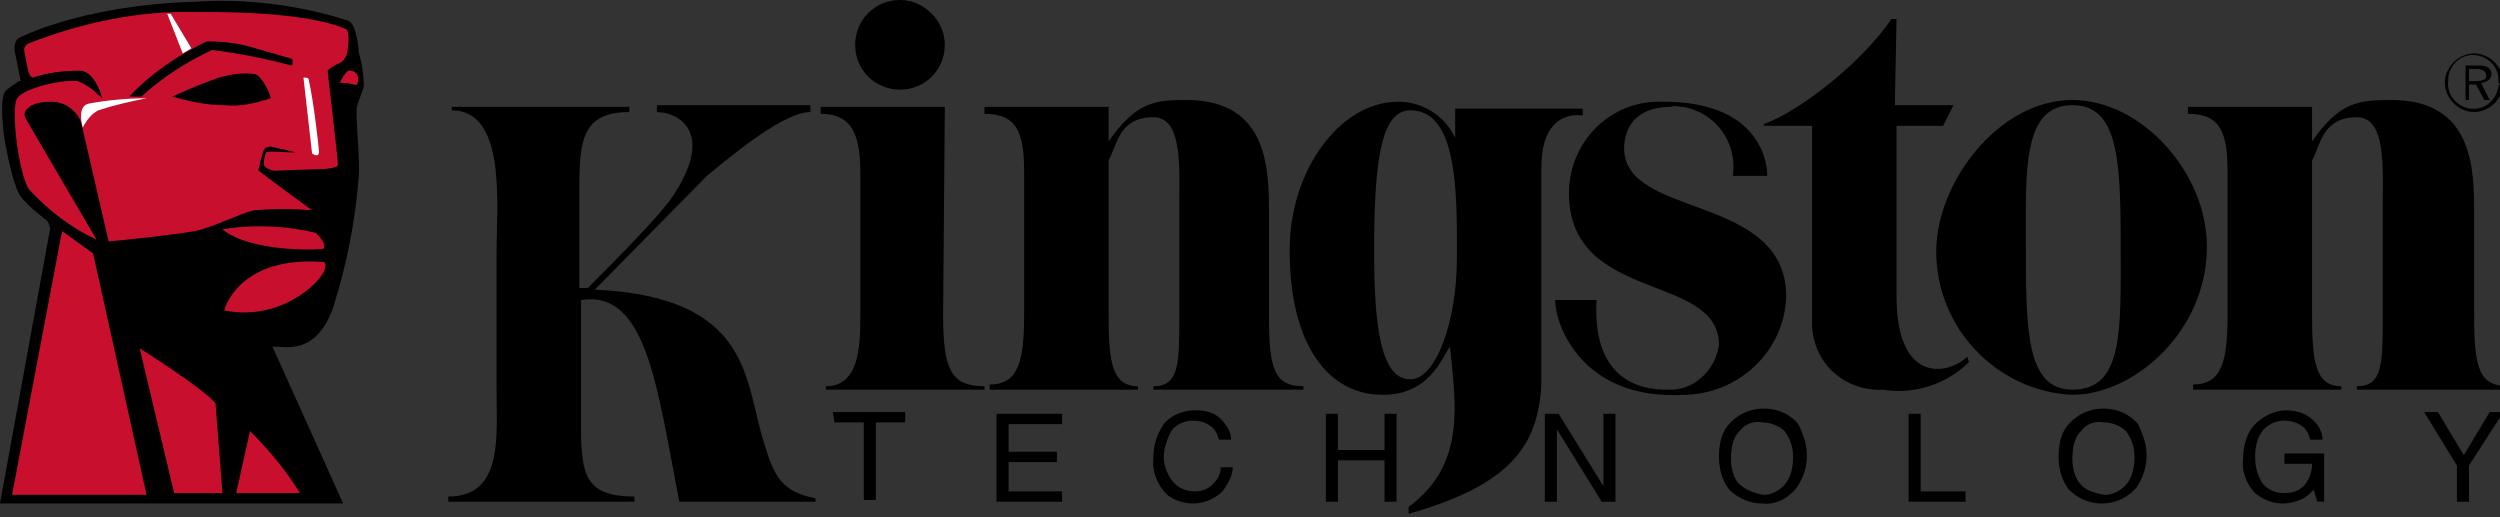 <svg version="1.1" id="KingstonLogo" xmlns="http://www.w3.org/2000/svg" x="0" y="0" viewBox="0 0 145 30" xml:space="preserve">
    <rect x="0" y="0" width="145" height="30" fill="#333333" stroke="none"/>
    <style>.st0{fill:#c8102e}</style>
    <g id="LogoMark">
        <path id="bodyBg" d="M1.2 4.7L.9 3.2c-.2-.8.2-1 .2-1S4.7.3 11.3.1c3-.2 6.1.2 8.9 1.1.2.1.3.3.4.6.1.4.2.8.2 1.2.2.7.3 1.4.3 2-.1.4-.3.8-.4 1.2-.1.6.2 3 .1 4.1-.2 2.6-.7 5.1-1.5 7.6-1 2.7-2.7 2.2-3.5 2.2l4.1 9.1H0l2.9-15.9c0-.2-.1-.5-.3-.6-.5-.4-1-.8-1.4-1.3 0 0-.4-.4-.9-3.1 0 0-.4-2.4 0-3 .2-.2.5-.4.8-.6z"/>
        <g id="bodyFg">
            <path class="st0" d="M17 8.8l-1.3-.3s-.3 0-.4.2-.3 1.1-.3 1.1v.1c.1.1 3.1 2.3 3.1 2.3-1.1-.1-2.2-.1-3.4 0-.8.2-2.4 1-3.4 1.2s-4.8.6-5 .6L4.8 7.5c-.1-.9-.9-1.6-1.8-1.6-1.2 0-1.4.4-1.5.5-.1.2-.1.3 0 .5l4.1 7c-1.5-.7-2.8-1.7-3.9-2.9-.6-.8-1.1-4.7-.7-5.3s2.6-1.1 3.5-1c.5.2.9.5 1.2.8.1.1.1 0 .2.2s-.3-1.5-1.2-1.6c-1 0-1.9.1-2.8.4 0 0-.1 0-.2-.2s-.3-1.4-.3-1.4c0-.2.1-.3.3-.4C4.8 1.3 8.1.6 11.4.7c.7 0 6.2-.1 8.7 1 .2.2.1 1.1 0 1.5-.1.2-.2.4-.5.5-.2.1-.4.2-.6.4 0 0 .6 5.2.6 5.4s-.1.2-.7.3c-.2 0-3 .1-3 .1s-.6-.1-.6-.4.1-.7.2-.7h.5c.3 0 1.4.1 1 0zm-4.1 4.5c1.8-.3 3.7-.2 5.4.2 0 0 .6.5.5.9.1.1-4.2.3-5.9-1.1zM13 18s.8-3.2 5.8-2.8c0 0 .4.3-.6 1.3-1.4 1.3-3.3 1.9-5.2 1.5z"/>
            <path class="st0" d="M20.3 4.1c.2 0 .3.1.4.2.1.2.1.4 0 .6-.1.1-.2-.1-1-.1 0 0 .4-.8.6-.7zM3.6 13.4l1.8 1.3 3.1 14H.7l2.9-15.3m4.5 6.8s3.8 2.4 4.4 3.2l.4 5.2h-2.8l-2-8.4zm6.4 4.8c1.1 1.1 2.1 2.3 2.9 3.6h-3.7l.8-3.6z"/>
        </g>
        <g id="Eye">
            <path id="eyebrow" d="M12 2.4c.9 0 1.9.1 2.8.4l2.1.6c.1 0 .1.4 0 .4-1.5-.4-3-.7-4.6-.9-1.5.7-2.9 1.6-4.1 2.7h-.7c1.2-1.3 2.8-2.4 4.5-3.2z"/>
            <path id="eye" d="M10 5.6c.9-.4 1.8-.8 2.7-1.1.7-.2 1.4-.3 2.1-.2.4.1.9 1.2.9 1.4-.9.3-1.8.5-2.7.4-1 0-2-.2-3-.5z"/>
        </g>
            <path id="highlights" d="M17.6 4.5c.1 0 .3 0 .3.1.3 1.3.6 4 .6 4.2 0 .4-.4.1-.4.1l-.5-4.4zM9.7.8h.2l1.2 2-.5.3L9.7.8zM4.8 7.4s-.4-1.3.4-1.4c1.1-.2 2.2-.3 3.3-.3-1 .2-1.9.4-2.8.7-.4.2-.7.6-.9 1z" fill="#fff"/>
    </g>
    <g id="LogoType">
        <path id="txtTechnology" d="M141.8 4.8c0-.9.8-1.7 1.7-1.7.9 0 1.7.8 1.7 1.7 0 .9-.8 1.7-1.7 1.7-.9 0-1.7-.8-1.7-1.7zm3.1 0c.1-.8-.5-1.5-1.3-1.6s-1.5.5-1.6 1.3v.2c-.1.8.5 1.5 1.3 1.6.8.1 1.5-.5 1.6-1.3.1-.1.1-.2 0-.2zm-.5 1h-.3l-.5-.9h-.4v.9h-.2v-2h.8c.5 0 .7.2.7.5s-.3.5-.6.5l.5 1zm-.9-1.1c.3 0 .7 0 .7-.3s-.3-.4-.5-.4h-.5v.7h.3zM48.3 23.9h4.2v.6h-1.7V29h-.7v-4.5h-1.7l-.1-.6zm9.5 5.2V24h3.8v.6h-3.1v1.6h2.8v.6h-2.8v1.7h3.1v.6h-3.8zm11.5-5.3c.6 0 1.1.1 1.5.5.3.3.6.7.6 1.2h-.7c-.1-.3-.2-.6-.5-.8-.3-.2-.6-.3-1-.3-.5 0-.9.2-1.2.5-.3.5-.5 1.1-.5 1.6s.2 1 .5 1.4c.3.4.8.6 1.3.6s.9-.2 1.2-.6c.2-.2.3-.5.3-.8h.7c0 .5-.3 1-.6 1.4a2.456 2.456 0 01-3.2.2c-.6-.6-.9-1.4-.8-2.2 0-.7.2-1.3.6-1.9.4-.5 1.1-.8 1.8-.8zm7.6 5.3V24h.7v2.1h2.7V24h.7v5.1h-.7v-2.4h-2.7v2.4h-.7zm12.7 0V24h.8l2.6 4.2V24h.7v5.1h-.8l-2.6-4.2v4.2h-.7zm11.2-1.1c-.3-.4-.4-.9-.4-1.4 0-.6.1-1.2.5-1.6.3-.4.8-.6 1.3-.5.5 0 1 .2 1.3.5.3.4.5.9.5 1.5 0 .5-.1 1.1-.4 1.5-.3.4-.8.7-1.3.7-.6-.1-1.1-.3-1.5-.7zm-.6-3.3c-.4.5-.5 1.2-.5 1.8 0 .7.2 1.4.6 1.9.5.5 1.2.8 1.9.8.8.1 1.5-.3 2-.9.4-.6.6-1.2.6-1.9 0-.6-.2-1.2-.5-1.8-.5-.6-1.2-.9-2-.9-.9 0-1.6.4-2.1 1zm10.5 4.4V24h.7v4.5h2.6v.6h-3.3zm9.9-1.1c-.3-.4-.4-.9-.4-1.4 0-.6.1-1.2.5-1.6.3-.4.8-.6 1.3-.5.5 0 1 .2 1.3.5.3.4.5.9.5 1.5 0 .5-.1 1.1-.4 1.5-.3.4-.8.7-1.3.7-.7-.1-1.2-.3-1.5-.7zm-.7-3.3c-.4.5-.5 1.2-.5 1.8 0 .7.2 1.4.6 1.9 1 1 2.6 1.1 3.7.1l.2-.2c.4-.6.6-1.2.6-1.9 0-.6-.2-1.2-.5-1.8-.5-.6-1.2-.9-2-.9-.9 0-1.6.4-2.1 1zm12.7-.9c.4 0 .9.1 1.2.3.5.3.9.8.9 1.4h-.7c-.1-.3-.2-.6-.5-.8-.3-.2-.6-.3-1-.3-.5 0-.9.2-1.2.5-.4.5-.5 1-.5 1.6 0 .5.1 1 .4 1.5.3.4.8.6 1.3.6.4 0 .8-.1 1.1-.4.3-.3.5-.8.5-1.3h-1.6v-.6h2.3v2.8h-.4l-.2-.7c-.2.2-.4.4-.6.5-.4.2-.8.3-1.2.3-.6 0-1.1-.2-1.6-.6-.5-.5-.8-1.3-.7-2 0-.7.2-1.5.7-2 .5-.5 1.2-.8 1.8-.8zm9.9 3.2l-1.9-3.1h.8l1.5 2.5 1.5-2.5h.8l-2 3.1v2.1h-.7V27z"/>
        <g id="txtKingston">
            <path d="M134.1 8.2c1.6-2.3 2.7-2.4 4.6-2.4 4.4 0 4.8 3.4 4.8 6.2v6.3c0 3.1.3 4.1 2 4.1v.2h-8.8v-.2c1.5 0 1.5-1.3 1.5-4.1V12c0-2.3.2-5.2-1.5-5.2-2 0-2.1 1.6-2.6 2.5v9c0 2.7.2 4.1 1.7 4.1v.2h-8.6v-.3c1.7 0 2-1.4 2-4.1V10c0-2.3-.4-3.4-2.3-3.4v-.4h7.2v2z"/>
            <path d="M112.3 14.6c0-4 3.6-8.8 7.9-8.8 4 0 7.8 4.2 7.8 8.5 0 5-4.3 8.6-7.8 8.6-4.4-.2-7.9-3.9-7.9-8.3zm10.7-.5c0-5-.2-8-2.8-8-2.9 0-2.7 3.8-2.7 8 0 5 0 8.5 2.7 8.5 3 0 2.8-3.5 2.8-8.5z"/>
            <path d="M109.9 6.1h3.4l-.6 1.2H110v9.9c0 5 2.9 4.6 4.1 3.5l.1.3c-1.3 1.3-3.2 1.9-5 1.6-2.2.1-4-1.5-4.1-3.7V7.3h-2.8v-.1c2.2-.8 5.8-3.7 7.4-6.1h.3l-.1 5zM90.2 17.4h2.4c-.3 5.2 3.3 5.2 4.1 5.2 1.5.1 2.8-1.1 3-2.6 0-4.2-8.7-2.4-8.7-8.8 0-2.9 2.3-5.3 5.2-5.3h.3c5.3 0 6 3.2 6 4.3h-2c.3-1.9-1-3.7-2.9-4-.2 0-.5-.1-.7 0-2.8 0-2.7 2.3-2.7 2.4 0 4.1 9.4 2.6 9.4 8.6-.1 3.2-2.8 5.7-6 5.7-5.8.3-7.4-4-7.4-5.5z"/>
            <path d="M84.4 6.3V8c-.6-1.3-1.9-2.1-3.3-2.1-3.4 0-6.3 4-6.3 8.6 0 5.6 2.3 8.4 5.4 8.4 2.7 0 3.4-2.1 3.9-2.8.3 3.2 1 6.8-2.4 9.3v.4c6-1.7 7.5-4 7.7-7.5V9.7c0-3.5 2.4-3 2.4-3v-.4h-7.4zm.1 8.7c0 3.6-1.2 7-2.7 7-1.7 0-2.1-3-2.1-7.4 0-5.3.4-8.2 2.1-8.2 2.4 0 2.7 3.6 2.7 7.4V15z"/>
            <path d="M64.3 8.2c1.6-2.3 2.7-2.4 4.5-2.4 4.4 0 4.8 3.4 4.8 6.2v6.3c0 3.1.3 4.1 2 4.1v.2h-8.7v-.2c1.5 0 1.5-1.3 1.5-4.1V12c0-2.3.2-5.2-1.5-5.2-2 0-2.1 1.6-2.6 2.5v9c0 2.7.2 4.1 1.7 4.1v.2h-8.6v-.3c1.7 0 2-1.4 2-4.1V10c0-2.3-.4-3.4-2.3-3.4v-.4h7.2v2zM54.7 18.3c0 3.2.5 4.1 2.4 4.1v.2h-9.2v-.2c1.9 0 2-2.2 2-4.1V10c0-2.2-.5-3.4-2.3-3.4v-.4h7.2l-.1 12.1zM52.2 0c1.4 0 2.6 1.2 2.6 2.6 0 1.4-1.1 2.6-2.6 2.6-1.4 0-2.6-1.1-2.6-2.6 0-1.4 1.1-2.6 2.6-2.6zM33.7 17.4v7.4c0 2.8.3 4 3.1 4v.3H26v-.3c3.2 0 2.8-3.5 2.8-6.2v-7.9c0-2.8.6-8.3-2.6-8.3v-.2h10.3v.3c-2.7 0-2.9 1.6-2.9 4.4v5.8h.5c4.3-4.3 4.8-5.1 5.1-5.6 2.2-3.5.1-4.6-1.1-4.6v-.4H47v.4c-1.5 0-4.3 2.3-6 3.7l-6.5 6.6c8.9.4 8.7 5.1 9.7 8.5.6 2 .9 3.2 3.1 3.6v.2h-7.9c-1.3-6.7-1.9-12.3-5.7-11.7z"/>
        </g>
    </g>
</svg>



<!-- 
<?xml version="1.0" encoding="utf-8"?>
<svg version="1.1" id="KingstonLogo" xmlns="http://www.w3.org/2000/svg" xmlns:xlink="http://www.w3.org/1999/xlink" x="0px"
	 y="0px" viewBox="0 0 145 30" style="enable-background:new 0 0 145 30;" xml:space="preserve">
<style type="text/css">
	.st0{fill:#C8102E;}
	.st1{fill:#FFFFFF;}
</style>
<g id="LogoMark">
	<path id="bodyBg" d="M1.2,4.7C1.1,4.2,0.9,3.2,0.9,3.2c-0.2-0.8,0.2-1,0.2-1s3.6-1.9,10.2-2.1c3-0.2,6.1,0.2,8.9,1.1
		c0.2,0.1,0.3,0.3,0.4,0.6c0.1,0.4,0.2,0.8,0.2,1.2C21,3.7,21.1,4.4,21.1,5c-0.1,0.4-0.3,0.8-0.4,1.2c-0.1,0.6,0.2,3,0.1,4.1
		c-0.2,2.6-0.7,5.1-1.5,7.6c-1,2.7-2.7,2.2-3.5,2.2l4.1,9.1L0,29.2l2.9-15.9c0-0.2-0.1-0.5-0.3-0.6c-0.5-0.4-1-0.8-1.4-1.3
		c0,0-0.4-0.4-0.9-3.1c0,0-0.4-2.4,0-3c0.2-0.2,0.5-0.4,0.8-0.6V4.7z"/>
	<g id="bodyFg">
		<path class="st0" d="M17,8.8l-1.3-0.3c0,0-0.3,0-0.4,0.2S15,9.8,15,9.8c0,0,0,0.1,0,0.1c0.1,0.1,3.1,2.3,3.1,2.3
			c-1.1-0.1-2.2-0.1-3.4,0c-0.8,0.2-2.4,1-3.4,1.2S6.5,14,6.3,14L4.8,7.5C4.7,6.6,3.9,5.9,3,5.9c-1.2,0-1.4,0.4-1.5,0.5
			c-0.1,0.2-0.1,0.3,0,0.5l4.1,7c-1.5-0.7-2.8-1.7-3.9-2.9C1.1,10.2,0.6,6.3,1,5.7s2.6-1.1,3.5-1C5,4.9,5.4,5.2,5.7,5.5
			c0.1,0.1,0.1,0,0.2,0.2S5.6,4.2,4.7,4.1c-1,0-1.9,0.1-2.8,0.4c0,0-0.1,0-0.2-0.2S1.4,2.9,1.4,2.9c0-0.2,0.1-0.3,0.3-0.4
			c3.1-1.2,6.4-1.9,9.7-1.8c0.7,0,6.2-0.1,8.7,1c0.2,0.2,0.1,1.1,0,1.5c-0.1,0.2-0.2,0.4-0.5,0.5c-0.2,0.1-0.4,0.2-0.6,0.4
			c0,0,0.6,5.2,0.6,5.4s-0.1,0.2-0.7,0.3c-0.2,0-3,0.1-3,0.1s-0.6-0.1-0.6-0.4s0.1-0.7,0.2-0.7h0.5C16.3,8.8,17.4,8.9,17,8.8z
			 M12.9,13.3c1.8-0.3,3.7-0.2,5.4,0.2c0,0,0.6,0.5,0.5,0.9C18.9,14.5,14.6,14.7,12.9,13.3z M13,18c0,0,0.8-3.2,5.8-2.8
			c0,0,0.4,0.3-0.6,1.3C16.8,17.8,14.9,18.4,13,18z"/>
		<path class="st0" d="M20.3,4.1c0.2,0,0.3,0.1,0.4,0.2c0.1,0.2,0.1,0.4,0,0.6c-0.1,0.1-0.2-0.1-1-0.1C19.7,4.8,20.1,4,20.3,4.1z
			 M3.6,13.4l1.8,1.3l3.1,14H0.7L3.6,13.4 M8.1,20.2c0,0,3.8,2.4,4.4,3.2l0.4,5.2h-2.8L8.1,20.2z M14.5,25c1.1,1.1,2.1,2.3,2.9,3.6
			h-3.7L14.5,25z"/>
	</g>
	<g id="Eye">
		<path id="eyebrow" d="M12,2.4c0.9,0,1.9,0.1,2.8,0.4c0.7,0.2,1.4,0.4,2.1,0.6c0.1,0,0.1,0.4,0,0.4c-1.5-0.4-3-0.7-4.6-0.9
			c-1.5,0.7-2.9,1.6-4.1,2.7c-0.2,0-0.5,0-0.7,0C8.7,4.3,10.3,3.2,12,2.4z"/>
		<path id="eye" d="M10,5.6c0.9-0.4,1.8-0.8,2.7-1.1c0.7-0.2,1.4-0.3,2.1-0.2c0.4,0.1,0.9,1.2,0.9,1.4C14.8,6,13.9,6.2,13,6.1
			C12,6.1,11,5.9,10,5.6z"/>
	</g>
	<path id="highlights" class="st1" d="M17.6,4.5c0.1,0,0.3,0,0.3,0.1c0,0,0,0,0,0c0.3,1.3,0.6,4,0.6,4.2c0,0.4-0.4,0.1-0.4,0.1
		L17.6,4.5z M9.7,0.8c0.1,0,0.2,0,0.2,0l1.2,2l-0.5,0.3L9.7,0.8z M4.8,7.4c0,0-0.4-1.3,0.4-1.4c1.1-0.2,2.2-0.3,3.3-0.3
		c-1,0.2-1.9,0.4-2.8,0.7C5.3,6.6,5,7,4.8,7.4z"/>
</g>
<g id="LogoType">
	<path id="txtTechnology" d="M141.8,4.8c0-0.9,0.8-1.7,1.7-1.7c0.9,0,1.7,0.8,1.7,1.7c0,0.9-0.8,1.7-1.7,1.7
		C142.6,6.5,141.8,5.7,141.8,4.8C141.8,4.8,141.8,4.8,141.8,4.8z M144.9,4.8c0.1-0.8-0.5-1.5-1.3-1.6s-1.5,0.5-1.6,1.3
		c0,0.1,0,0.2,0,0.2c-0.1,0.8,0.5,1.5,1.3,1.6c0.8,0.1,1.5-0.5,1.6-1.3C145,4.9,145,4.8,144.9,4.8z M144.4,5.8h-0.3l-0.5-0.9h-0.4
		v0.9h-0.2v-2h0.8c0.5,0,0.7,0.2,0.7,0.5s-0.3,0.5-0.6,0.5L144.4,5.8z M143.5,4.7c0.3,0,0.7,0,0.7-0.3S143.9,4,143.7,4h-0.5v0.7
		L143.5,4.7z M48.3,23.9h4.2v0.6h-1.7v4.5h-0.7v-4.5h-1.7L48.3,23.9z M57.8,29.1v-5.1h3.8v0.6h-3.1v1.6h2.8v0.6h-2.8v1.7h3.1v0.6
		H57.8z M69.3,23.8c0.6,0,1.1,0.1,1.5,0.5c0.3,0.3,0.6,0.7,0.6,1.2h-0.7c-0.1-0.3-0.2-0.6-0.5-0.8c-0.3-0.2-0.6-0.3-1-0.3
		c-0.5,0-0.9,0.2-1.2,0.5c-0.3,0.5-0.5,1.1-0.5,1.6c0,0.5,0.2,1,0.5,1.4c0.3,0.4,0.8,0.6,1.3,0.6c0.5,0,0.9-0.2,1.2-0.6
		c0.2-0.2,0.3-0.5,0.3-0.8h0.7c0,0.5-0.3,1-0.6,1.4c-0.4,0.4-1,0.7-1.7,0.7c-0.6,0-1.1-0.2-1.5-0.5c-0.6-0.6-0.9-1.4-0.8-2.2
		c0-0.7,0.2-1.3,0.6-1.9C67.9,24.1,68.6,23.8,69.3,23.8z M76.9,29.1v-5.1h0.7v2.1h2.7v-2.1h0.7v5.1h-0.7v-2.4h-2.7v2.4L76.9,29.1z
		 M89.6,29.1v-5.1h0.8l2.6,4.2v-4.2h0.7v5.1h-0.8l-2.6-4.2v4.2H89.6z M100.8,28c-0.3-0.4-0.4-0.9-0.4-1.4c0-0.6,0.1-1.2,0.5-1.6
		c0.3-0.4,0.8-0.6,1.3-0.5c0.5,0,1,0.2,1.3,0.5c0.3,0.4,0.5,0.9,0.5,1.5c0,0.5-0.1,1.1-0.4,1.5c-0.3,0.4-0.8,0.7-1.3,0.7
		C101.7,28.6,101.2,28.4,100.8,28z M100.2,24.7c-0.4,0.5-0.5,1.2-0.5,1.8c0,0.7,0.2,1.4,0.6,1.9c0.5,0.5,1.2,0.8,1.9,0.8
		c0.8,0.1,1.5-0.3,2-0.9c0.4-0.6,0.6-1.2,0.6-1.9c0-0.6-0.2-1.2-0.5-1.8c-0.5-0.6-1.2-0.9-2-0.9C101.4,23.7,100.7,24.1,100.2,24.7
		L100.2,24.7z M110.7,29.1v-5.1h0.7v4.5h2.6v0.6L110.7,29.1z M120.6,28c-0.3-0.4-0.4-0.9-0.4-1.4c0-0.6,0.1-1.2,0.5-1.6
		c0.3-0.4,0.8-0.6,1.3-0.5c0.5,0,1,0.2,1.3,0.5c0.3,0.4,0.5,0.9,0.5,1.5c0,0.5-0.1,1.1-0.4,1.5c-0.3,0.4-0.8,0.7-1.3,0.7
		C121.4,28.6,120.9,28.4,120.6,28z M119.9,24.7c-0.4,0.5-0.5,1.2-0.5,1.8c0,0.7,0.2,1.4,0.6,1.9c1,1,2.6,1.1,3.7,0.1
		c0.1-0.1,0.1-0.1,0.2-0.2c0.4-0.6,0.6-1.2,0.6-1.9c0-0.6-0.2-1.2-0.5-1.8c-0.5-0.6-1.2-0.9-2-0.9C121.1,23.7,120.4,24.1,119.9,24.7
		L119.9,24.7z M132.6,23.8c0.4,0,0.9,0.1,1.2,0.3c0.5,0.3,0.9,0.8,0.9,1.4h-0.7c-0.1-0.3-0.2-0.6-0.5-0.8c-0.3-0.2-0.6-0.3-1-0.3
		c-0.5,0-0.9,0.2-1.2,0.5c-0.4,0.5-0.5,1-0.5,1.6c0,0.5,0.1,1,0.4,1.5c0.3,0.4,0.8,0.6,1.3,0.6c0.4,0,0.8-0.1,1.1-0.4
		c0.3-0.3,0.5-0.8,0.5-1.3h-1.6v-0.6h2.3v2.8h-0.4l-0.2-0.7c-0.2,0.2-0.4,0.4-0.6,0.5c-0.4,0.2-0.8,0.3-1.2,0.3
		c-0.6,0-1.1-0.2-1.6-0.6c-0.5-0.5-0.8-1.3-0.7-2c0-0.7,0.2-1.5,0.7-2C131.3,24.1,132,23.8,132.6,23.8L132.6,23.8z M142.5,27
		l-1.9-3.1h0.8l1.5,2.5l1.5-2.5h0.8l-2,3.1v2.1h-0.7L142.5,27z"/>
	<g id="txtKingston">
		<path d="M134.1,8.2c1.6-2.3,2.7-2.4,4.6-2.4c4.4,0,4.8,3.4,4.8,6.2v6.3c0,3.1,0.3,4.1,2,4.1v0.2h-8.8v-0.2c1.5,0,1.5-1.3,1.5-4.1
			V12c0-2.3,0.2-5.2-1.5-5.2c-2,0-2.1,1.6-2.6,2.5v9c0,2.7,0.2,4.1,1.7,4.1v0.2h-8.6v-0.3c1.7,0,2-1.4,2-4.1V10
			c0-2.3-0.4-3.4-2.3-3.4V6.2h7.2L134.1,8.2z"/>
		<path d="M112.3,14.6c0-4,3.6-8.8,7.9-8.8c4,0,7.8,4.2,7.8,8.5c0,5-4.3,8.6-7.8,8.6C115.8,22.7,112.3,19,112.3,14.6z M123,14.1
			c0-5-0.2-8-2.8-8c-2.9,0-2.7,3.8-2.7,8c0,5,0,8.5,2.7,8.5C123.2,22.6,123,19.1,123,14.1L123,14.1z"/>
		<path d="M109.9,6.1h3.4l-0.6,1.2H110v9.9c0,5,2.9,4.6,4.1,3.5l0.1,0.3c-1.3,1.3-3.2,1.9-5,1.6c-2.2,0.1-4-1.5-4.1-3.7
			c0-0.2,0-0.3,0-0.5V7.3h-2.8V7.2c2.2-0.8,5.8-3.7,7.4-6.1h0.3L109.9,6.1z"/>
		<path d="M90.2,17.4h2.4c-0.3,5.2,3.3,5.2,4.1,5.2c1.5,0.1,2.8-1.1,3-2.6c0-4.2-8.7-2.4-8.7-8.8c0-2.9,2.3-5.3,5.2-5.3
			c0.1,0,0.2,0,0.3,0c5.3,0,6,3.2,6,4.3h-2c0.3-1.9-1-3.7-2.9-4c-0.2,0-0.5-0.1-0.7,0c-2.8,0-2.7,2.3-2.7,2.4c0,4.1,9.4,2.6,9.4,8.6
			c-0.1,3.2-2.8,5.7-6,5.7C91.8,23.2,90.2,18.9,90.2,17.4z"/>
		<path d="M84.4,6.3V8c-0.6-1.3-1.9-2.1-3.3-2.1c-3.4,0-6.3,4-6.3,8.6c0,5.6,2.3,8.4,5.4,8.4c2.7,0,3.4-2.1,3.9-2.8
			c0.3,3.2,1,6.8-2.4,9.3v0.4c6-1.7,7.5-4,7.7-7.5V9.7c0-3.5,2.4-3,2.4-3V6.3H84.4z M84.5,15c0,3.6-1.2,7-2.7,7
			c-1.7,0-2.1-3-2.1-7.4c0-5.3,0.4-8.2,2.1-8.2c2.4,0,2.7,3.6,2.7,7.4V15z"/>
		<path d="M64.3,8.2c1.6-2.3,2.7-2.4,4.5-2.4c4.4,0,4.8,3.4,4.8,6.2v6.3c0,3.1,0.3,4.1,2,4.1v0.2h-8.7v-0.2c1.5,0,1.5-1.3,1.5-4.1
			V12c0-2.3,0.2-5.2-1.5-5.2c-2,0-2.1,1.6-2.6,2.5v9c0,2.7,0.2,4.1,1.7,4.1v0.2h-8.6v-0.3c1.7,0,2-1.4,2-4.1V10
			c0-2.3-0.4-3.4-2.3-3.4V6.2h7.2L64.3,8.2z"/>
		<g>
			<path d="M54.7,18.3c0,3.2,0.5,4.1,2.4,4.1v0.2h-9.2v-0.2c1.9,0,2-2.2,2-4.1V10c0-2.2-0.5-3.4-2.3-3.4V6.2h7.2L54.7,18.3z"/>
			<path d="M52.2,0c1.4,0,2.6,1.2,2.6,2.6c0,1.4-1.1,2.6-2.6,2.6c-1.4,0-2.6-1.1-2.6-2.6c0,0,0,0,0,0C49.6,1.2,50.7,0,52.2,0z"/>
		</g>
		<path d="M33.7,17.4v7.4c0,2.8,0.3,4,3.1,4v0.3H26v-0.3c3.2,0,2.8-3.5,2.8-6.2v-7.9c0-2.8,0.6-8.3-2.6-8.3V6.2h10.3v0.3
			c-2.7,0-2.9,1.6-2.9,4.4v5.8h0.5c4.3-4.3,4.8-5.1,5.1-5.6c2.2-3.5,0.1-4.6-1.1-4.6V6.1H47v0.4c-1.5,0-4.3,2.3-6,3.7l-6.5,6.6
			c8.9,0.4,8.7,5.1,9.7,8.5c0.6,2,0.9,3.2,3.1,3.6v0.2h-7.9C38.1,22.4,37.5,16.8,33.7,17.4z"/>
	</g>
</g>
</svg> -->
